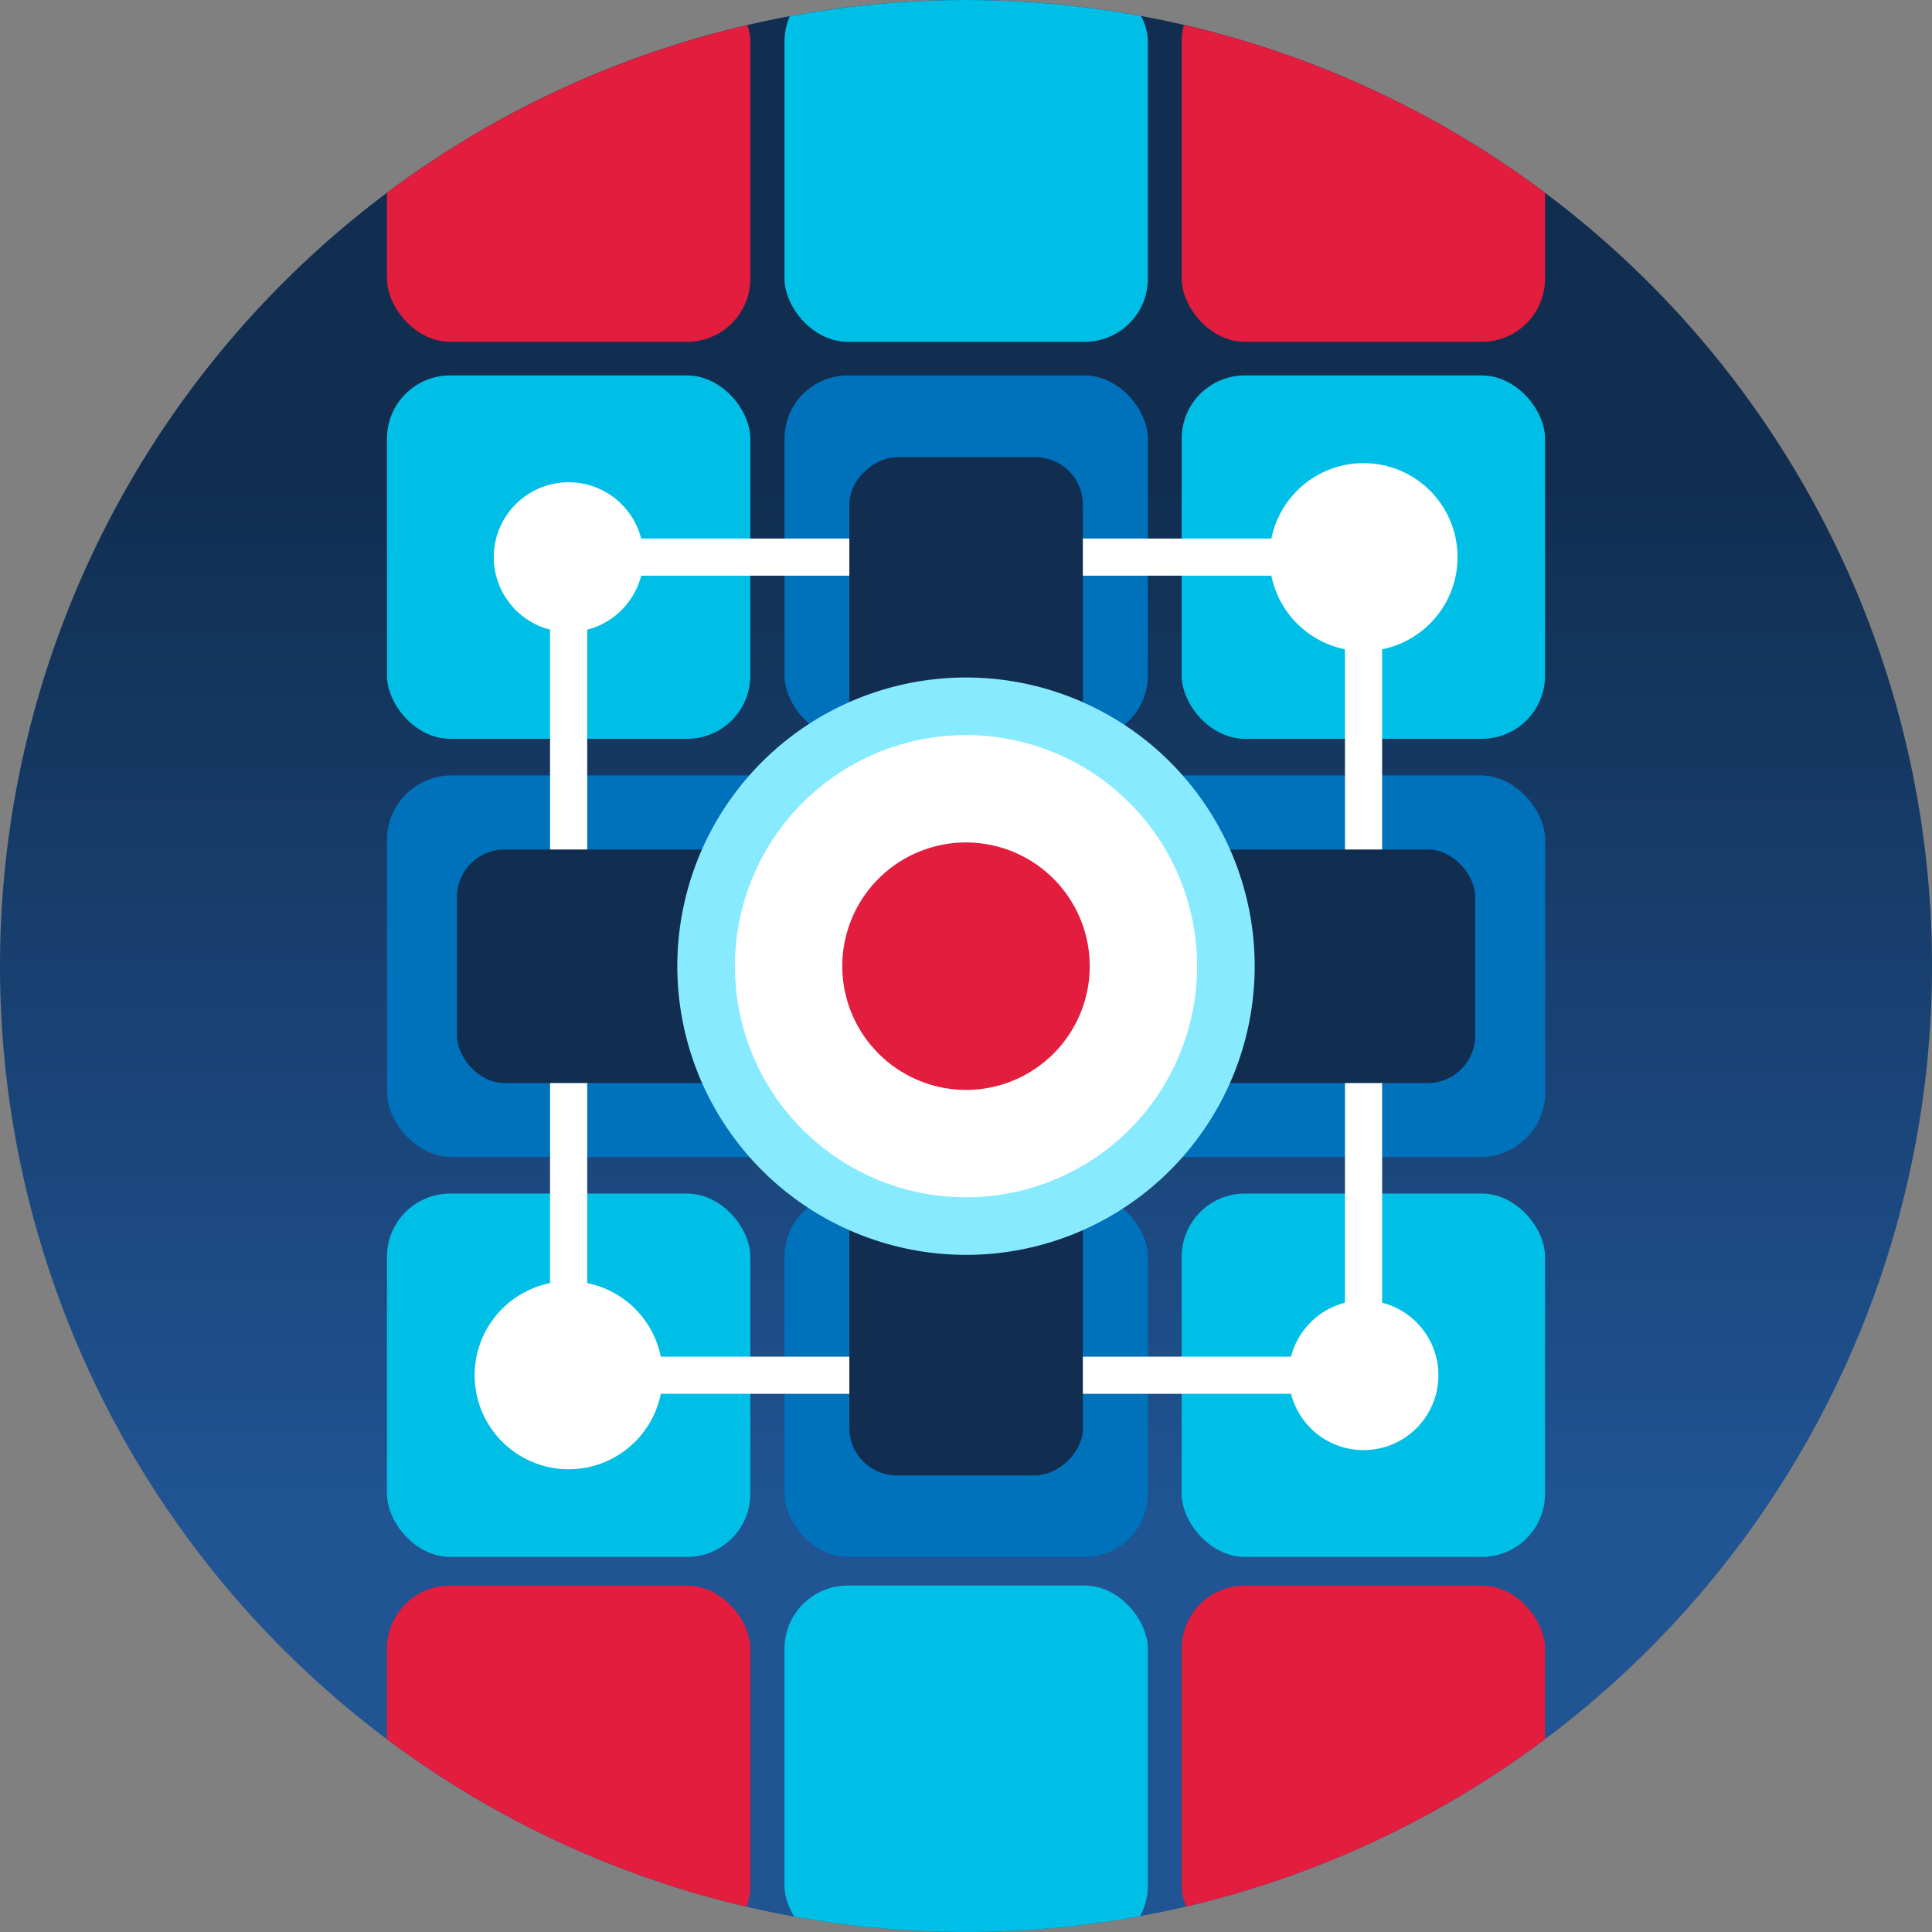 <svg xmlns="http://www.w3.org/2000/svg" xmlns:xlink="http://www.w3.org/1999/xlink" viewBox="0 0 104 104"><rect x="0" y="0" width="104" height="104" fill="#808080" stroke="none"/><defs><linearGradient id="New_Gradient_Swatch_6" x1="52" y1="25.83" x2="52" y2="81.94" gradientUnits="userSpaceOnUse"><stop offset="0" stop-color="#112e51"/><stop offset="1" stop-color="#205493"/></linearGradient><clipPath id="clip-path"><path d="M0,52A52,52,0,1,0,52,0,52,52,0,0,0,0,52Z" fill="none"/></clipPath></defs><title>built-together</title><g id="Layer_1" data-name="Layer 1"><path d="M52,0a52,52,0,1,0,52,52A52,52,0,0,0,52,0Z" fill="url(#New_Gradient_Swatch_6)"/></g><g id="Layer_3" data-name="Layer 3"><g clip-path="url(#clip-path)"><rect x="63.62" y="20.21" width="19.56" height="19.56" rx="3.4" ry="3.4" transform="translate(146.79 59.98) rotate(180)" fill="#00bfe7"/><rect x="42.22" y="20.21" width="19.56" height="19.56" rx="3.4" ry="3.4" transform="translate(104.01 59.98) rotate(180)" fill="#0071bb"/><rect x="20.83" y="20.21" width="19.56" height="19.56" rx="3.4" ry="3.4" transform="translate(61.22 59.98) rotate(180)" fill="#00bfe7"/><rect x="63.62" y="-1.16" width="19.56" height="19.56" rx="3.4" ry="3.4" transform="translate(146.79 17.24) rotate(180)" fill="#e21d3e"/><rect x="42.22" y="-1.16" width="19.56" height="19.56" rx="3.4" ry="3.4" transform="translate(104.01 17.24) rotate(180)" fill="#00bfe7"/><rect x="20.83" y="-1.16" width="19.56" height="19.56" rx="3.4" ry="3.4" transform="translate(61.22 17.24) rotate(180)" fill="#e21d3e"/><rect x="63.62" y="85.36" width="19.56" height="19.56" rx="3.4" ry="3.4" transform="translate(146.79 190.27) rotate(180)" fill="#e21d3e"/><rect x="42.22" y="85.36" width="19.56" height="19.56" rx="3.4" ry="3.4" transform="translate(104.01 190.27) rotate(180)" fill="#00bfe7"/><rect x="20.83" y="85.36" width="19.56" height="19.56" rx="3.4" ry="3.4" transform="translate(61.22 190.27) rotate(180)" fill="#e21d3e"/><rect x="63.62" y="64.25" width="19.56" height="19.56" rx="3.4" ry="3.4" transform="translate(146.79 148.06) rotate(180)" fill="#00bfe7"/><rect x="20.83" y="41.74" width="62.35" height="20.54" rx="3.48" ry="3.48" transform="translate(104.01 104.02) rotate(-180)" fill="#0071bb"/><rect x="42.22" y="64.25" width="19.56" height="19.56" rx="3.4" ry="3.4" transform="translate(104.01 148.06) rotate(180)" fill="#0071bb"/><rect x="20.83" y="64.25" width="19.56" height="19.56" rx="3.4" ry="3.4" transform="translate(61.22 148.06) rotate(180)" fill="#00bfe7"/><rect x="30.61" y="29.99" width="42.79" height="44.04" fill="none" stroke="#fff" stroke-miterlimit="10" stroke-width="2"/><rect x="24.6" y="45.72" width="54.81" height="12.57" rx="2.55" ry="2.55" transform="translate(104.01 104.02) rotate(180)" fill="#112e51"/><rect x="24.6" y="45.72" width="54.81" height="12.57" rx="2.55" ry="2.55" transform="translate(104.01 0.01) rotate(90)" fill="#112e51"/><path d="M52,67.55A15.54,15.54,0,1,0,36.46,52,15.55,15.55,0,0,0,52,67.55Z" fill="#87eaff"/><path d="M52,64.45A12.44,12.44,0,1,0,39.56,52,12.44,12.44,0,0,0,52,64.45Z" fill="#fff"/><path d="M52,58.67A6.66,6.66,0,1,0,45.34,52,6.67,6.67,0,0,0,52,58.67Z" fill="#e21d3e"/><circle cx="73.4" cy="74.03" r="4.03" fill="#fff"/><circle cx="30.61" cy="74.03" r="5.06" fill="#fff"/><circle cx="30.61" cy="29.99" r="4.03" fill="#fff"/><circle cx="73.4" cy="29.99" r="5.06" fill="#fff"/></g></g></svg>